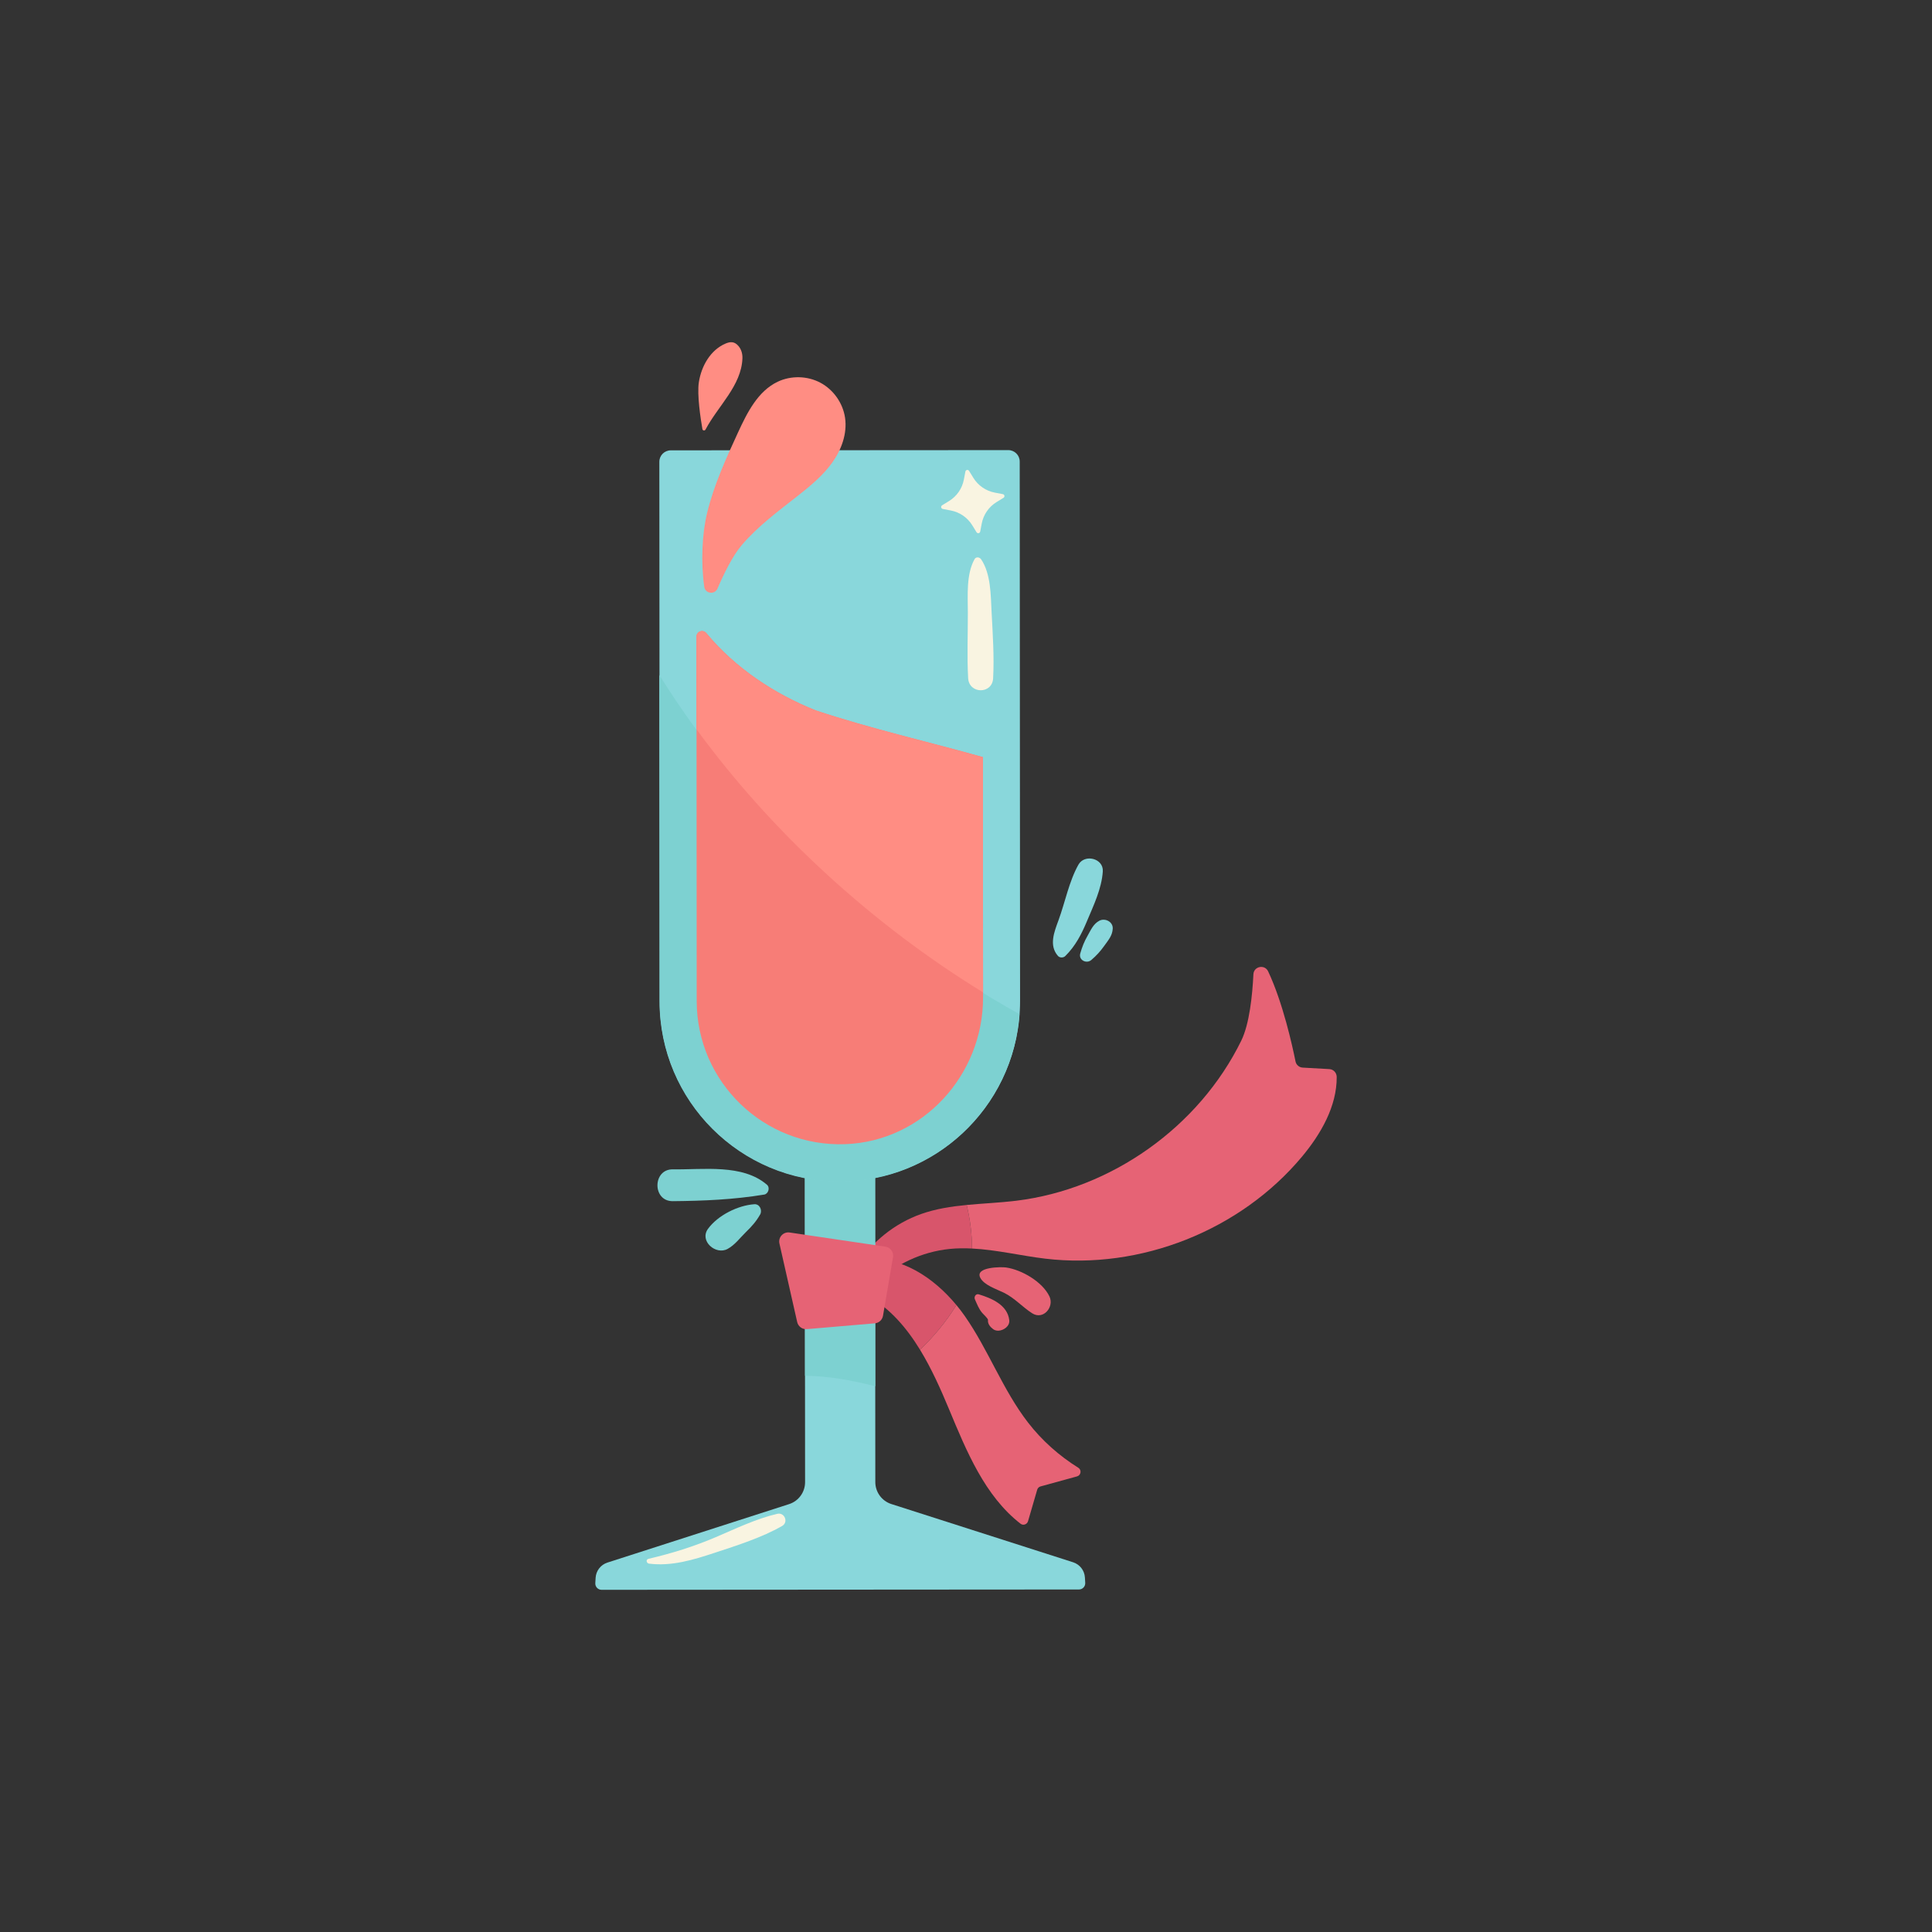 <?xml version="1.0" encoding="utf-8"?>
<!-- Generator: Adobe Illustrator 16.0.0, SVG Export Plug-In . SVG Version: 6.00 Build 0)  -->
<!DOCTYPE svg PUBLIC "-//W3C//DTD SVG 1.1//EN" "http://www.w3.org/Graphics/SVG/1.1/DTD/svg11.dtd">
<svg version="1.1" id="Layer_1" xmlns="http://www.w3.org/2000/svg" xmlns:xlink="http://www.w3.org/1999/xlink" x="0px" y="0px"
	 width="350px" height="350px" viewBox="0 0 350 350" enable-background="new 0 0 350 350" xml:space="preserve">
<rect x="0" y="0" width="350" height="350" fill="#333333" stroke="none"/>
<g>
	<g>
		<path fill="#D8556B" d="M156.853,228.155c-0.482,0.054-0.814,0.519-0.743,0.998l0.77,5.038c0.04,0.255,0.197,0.476,0.42,0.604
			c3.976,2.288,6.953,5.77,9.371,9.723c2.481-2.377,4.738-5.084,6.59-8.096C169.104,231.397,163.132,227.473,156.853,228.155z"/>
		<path fill="#E66375" d="M195.354,265.902c-3.482-2.171-6.592-4.932-9.104-8.179c-4.599-5.938-7.188-13.196-11.496-19.35
			c-0.465-0.664-0.966-1.315-1.493-1.952c-1.852,3.012-4.108,5.719-6.59,8.096c2.066,3.382,3.729,7.107,5.242,10.743
			c3.175,7.629,6.497,15.764,12.974,20.781c0.475,0.368,1.181,0.119,1.35-0.46l1.662-5.707c0.085-0.29,0.312-0.514,0.603-0.594
			l6.612-1.818C195.833,267.264,195.986,266.3,195.354,265.902z"/>
	</g>
	<g>
		<path fill="#D8556B" d="M166.879,219.926c-4.808,1.697-9.006,5.072-11.697,9.401l3.293,3.279
			c3.645-3.565,8.526-5.845,13.599-6.352c1.343-0.134,2.683-0.138,4.021-0.072c-0.024-2.621-0.33-5.267-0.973-7.89
			C172.313,218.563,169.539,218.986,166.879,219.926z"/>
		<path fill="#E66375" d="M234.696,192.287c-0.565-2.813-2.286-10.634-4.958-16.314c-0.621-1.323-2.603-0.928-2.672,0.53
			c-0.185,3.813-0.715,8.996-2.2,12.027c-7.651,15.611-23.521,26.896-40.781,28.997c-2.967,0.361-5.983,0.477-8.962,0.766
			c0.643,2.623,0.948,5.269,0.973,7.89c4.425,0.219,8.835,1.306,13.261,1.835c17.265,2.063,35.362-5.124,46.506-18.471
			c3.438-4.116,6.331-9.154,6.294-14.45c-0.005-0.752-0.583-1.378-1.333-1.419l-4.829-0.27
			C235.356,193.373,234.822,192.912,234.696,192.287z"/>
	</g>
	<path fill="#89D7DB" d="M145.848,268.504l-0.062-93.387l12.724-0.008l0.062,93.387c0.002,1.814,1.176,3.422,2.904,3.976
		l32.927,10.548c1.212,0.389,2.061,1.479,2.139,2.75l0.058,0.972c0.041,0.655-0.479,1.208-1.136,1.208l-86.481,0.059
		c-0.655,0-1.176-0.553-1.137-1.207l0.057-0.973c0.076-1.269,0.923-2.362,2.135-2.752l32.913-10.592
		C144.678,271.928,145.85,270.32,145.848,268.504z"/>
	<path fill="#7DD1D1" d="M158.51,175.109l-12.724,0.008l0.049,74.112c4.156,0.056,8.392,0.782,12.726,1.907L158.51,175.109z"/>
	<path fill="#89D7DB" d="M152.174,214l0.001-0.002c18.028-0.012,32.632-14.638,32.621-32.664l-0.065-97.722
		c-0.001-1.143-0.929-2.071-2.073-2.069l-61.142,0.04c-1.145,0.002-2.071,0.929-2.071,2.073l0.065,97.721
		C119.523,199.405,134.146,214.01,152.174,214z"/>
	<path fill="#E66375" d="M146.17,240.783l12.307-1.05c0.749-0.063,1.36-0.626,1.487-1.367l1.816-10.611
		c0.156-0.913-0.469-1.777-1.385-1.912l-17.343-2.565c-1.147-0.169-2.107,0.866-1.851,1.998l3.218,14.227
		C144.601,240.306,145.348,240.853,146.17,240.783z"/>
	<path fill="#FF8D83" d="M134.324,98.815c2.951-3.481,6.668-6.21,10.255-9.032c2.264-1.782,4.518-3.641,6.192-5.985
		c1.675-2.343,2.733-5.255,2.32-8.105c-0.384-2.654-2.087-5.082-4.45-6.349c-2.363-1.266-5.328-1.339-7.751-0.19
		c-3.592,1.704-5.528,5.585-7.194,9.196c-2.171,4.708-4.34,9.456-5.578,14.49c-0.933,3.793-1.172,9.016-0.535,13.466
		c0.179,1.257,1.897,1.477,2.4,0.311C131.095,104.035,132.699,100.732,134.324,98.815z"/>
	<path fill="#FF8D83" d="M127.81,77.818c2.307-4.342,6.476-7.918,6.688-12.87c0.033-0.785-0.173-1.585-0.663-2.199
		c-0.802-1.006-1.646-0.823-2.39-0.51c-2.736,1.156-4.393,4.083-4.843,7.02c-0.347,2.269,0.324,6.62,0.647,8.481
		C127.3,78.026,127.675,78.073,127.81,77.818z"/>
	<path fill="#F9F4E1" d="M174.613,86.881l0.279-1.458c0.062-0.324,0.49-0.402,0.663-0.122l0.777,1.263
		c0.859,1.398,2.27,2.371,3.883,2.678l1.458,0.278c0.323,0.061,0.402,0.489,0.122,0.662l-1.264,0.777
		c-1.4,0.862-2.371,2.271-2.679,3.884l-0.277,1.458c-0.062,0.324-0.49,0.402-0.663,0.122l-0.777-1.264
		c-0.86-1.399-2.27-2.371-3.884-2.678l-1.457-0.278c-0.325-0.062-0.402-0.49-0.122-0.663l1.264-0.777
		C173.335,89.903,174.308,88.494,174.613,86.881z"/>
	<g>
		<path fill="#F9F4E1" d="M176.54,101.311c-1.516,2.747-1.213,6.55-1.205,9.613c0.012,3.974-0.167,7.958,0.053,11.928
			c0.161,2.901,4.374,2.951,4.527,0.023c0.207-3.97-0.068-7.961-0.275-11.929c-0.162-3.105-0.121-6.998-1.9-9.62
			C177.461,100.915,176.813,100.817,176.54,101.311L176.54,101.311z"/>
	</g>
	<g>
		<path fill="#F9F4E1" d="M117.577,283.266c4.122,0.519,8.056-0.695,11.948-1.979c4.038-1.332,8.476-2.733,12.168-4.845
			c1.185-0.677,0.448-2.507-0.878-2.2c-3.789,0.876-7.542,2.69-11.123,4.219c-4.008,1.71-7.987,2.946-12.221,3.938
			C116.948,282.521,117.112,283.207,117.577,283.266L117.577,283.266z"/>
	</g>
	<path fill="#7DD1D1" d="M119.444,122.28l0.039,59.158c0.012,18.027,14.638,32.633,32.665,32.621
		c17.246-0.012,31.35-13.397,32.533-30.34C159.149,169.59,135.302,147.737,119.444,122.28z"/>
	<path fill="#F77D77" d="M147.791,128.7c9.98,3.318,20.287,5.649,30.27,8.461l0.03,43.54c0.009,14.046-10.885,26.032-24.92,26.573
		c-14.755,0.567-26.945-11.268-26.956-25.902l-0.043-66.044c0-0.948,1.179-1.371,1.784-0.64
		C133.212,121.037,140.292,125.707,147.791,128.7z"/>
	<path fill="#FF8D83" d="M126.183,132.125c13.944,19.07,32.245,35.598,51.907,47.651l-0.029-42.615
		c-9.983-2.813-20.29-5.143-30.27-8.461c-7.498-2.993-14.578-7.663-19.835-14.011c-0.605-0.729-1.784-0.309-1.784,0.64
		L126.183,132.125z"/>
	<g>
		<g>
			<path fill="#89D7DB" d="M192.989,173.195c1.836-1.814,2.931-3.944,3.921-6.309c1.203-2.873,2.67-5.893,2.874-9.023
				c0.156-2.373-3.295-3.217-4.416-1.221c-1.703,3.035-2.406,6.788-3.607,10.064c-0.78,2.127-1.772,4.568-0.104,6.466
				C191.989,173.55,192.641,173.541,192.989,173.195L192.989,173.195z"/>
		</g>
		<g>
			<path fill="#89D7DB" d="M197.702,173.914c0.93-0.796,1.643-1.58,2.353-2.578c0.72-1.015,1.456-1.812,1.528-3.098
				c0.071-1.262-1.394-1.985-2.43-1.437c-1.104,0.584-1.539,1.693-2.139,2.737c-0.6,1.045-0.988,2.033-1.316,3.191
				C195.359,173.928,196.83,174.661,197.702,173.914L197.702,173.914z"/>
		</g>
		<g>
			<path fill="#E66375" d="M177.581,231.468c0.682,1.352,2.967,2.074,4.272,2.715c1.979,0.972,3.313,2.565,5.135,3.729
				c2.001,1.281,4.04-1.133,3.13-3.048c-1.257-2.646-5.008-4.834-7.861-5.249C181.431,229.492,176.582,229.49,177.581,231.468
				L177.581,231.468z"/>
		</g>
		<g>
			<path fill="#E66375" d="M176.616,235.395c0.382,0.855,0.699,1.711,1.307,2.435c0.257,0.307,1.09,1.035,1.06,1.3
				c-0.081,0.702,0.434,1.291,0.947,1.668c0.263,0.196,0.646,0.29,0.97,0.269c0.939-0.059,2.069-0.826,1.938-1.917
				c-0.334-2.744-3.16-3.95-5.507-4.665C176.773,234.313,176.408,234.93,176.616,235.395L176.616,235.395z"/>
		</g>
		<g>
			<path fill="#7DD1D1" d="M138.947,214.632c-4.43-3.821-11.553-2.705-17.042-2.796c-3.709-0.061-3.751,5.801-0.029,5.767
				c5.675-0.053,10.988-0.278,16.567-1.194C139.207,216.285,139.534,215.138,138.947,214.632L138.947,214.632z"/>
		</g>
		<g>
			<path fill="#7DD1D1" d="M136.666,218.156c-2.998,0.204-6.614,2.009-8.405,4.457c-1.608,2.198,1.402,4.813,3.547,3.642
				c1.33-0.724,2.235-1.99,3.309-3.039c1.052-1.027,1.87-1.927,2.596-3.212C138.139,219.246,137.626,218.092,136.666,218.156
				L136.666,218.156z"/>
		</g>
	</g>
</g>
</svg>
